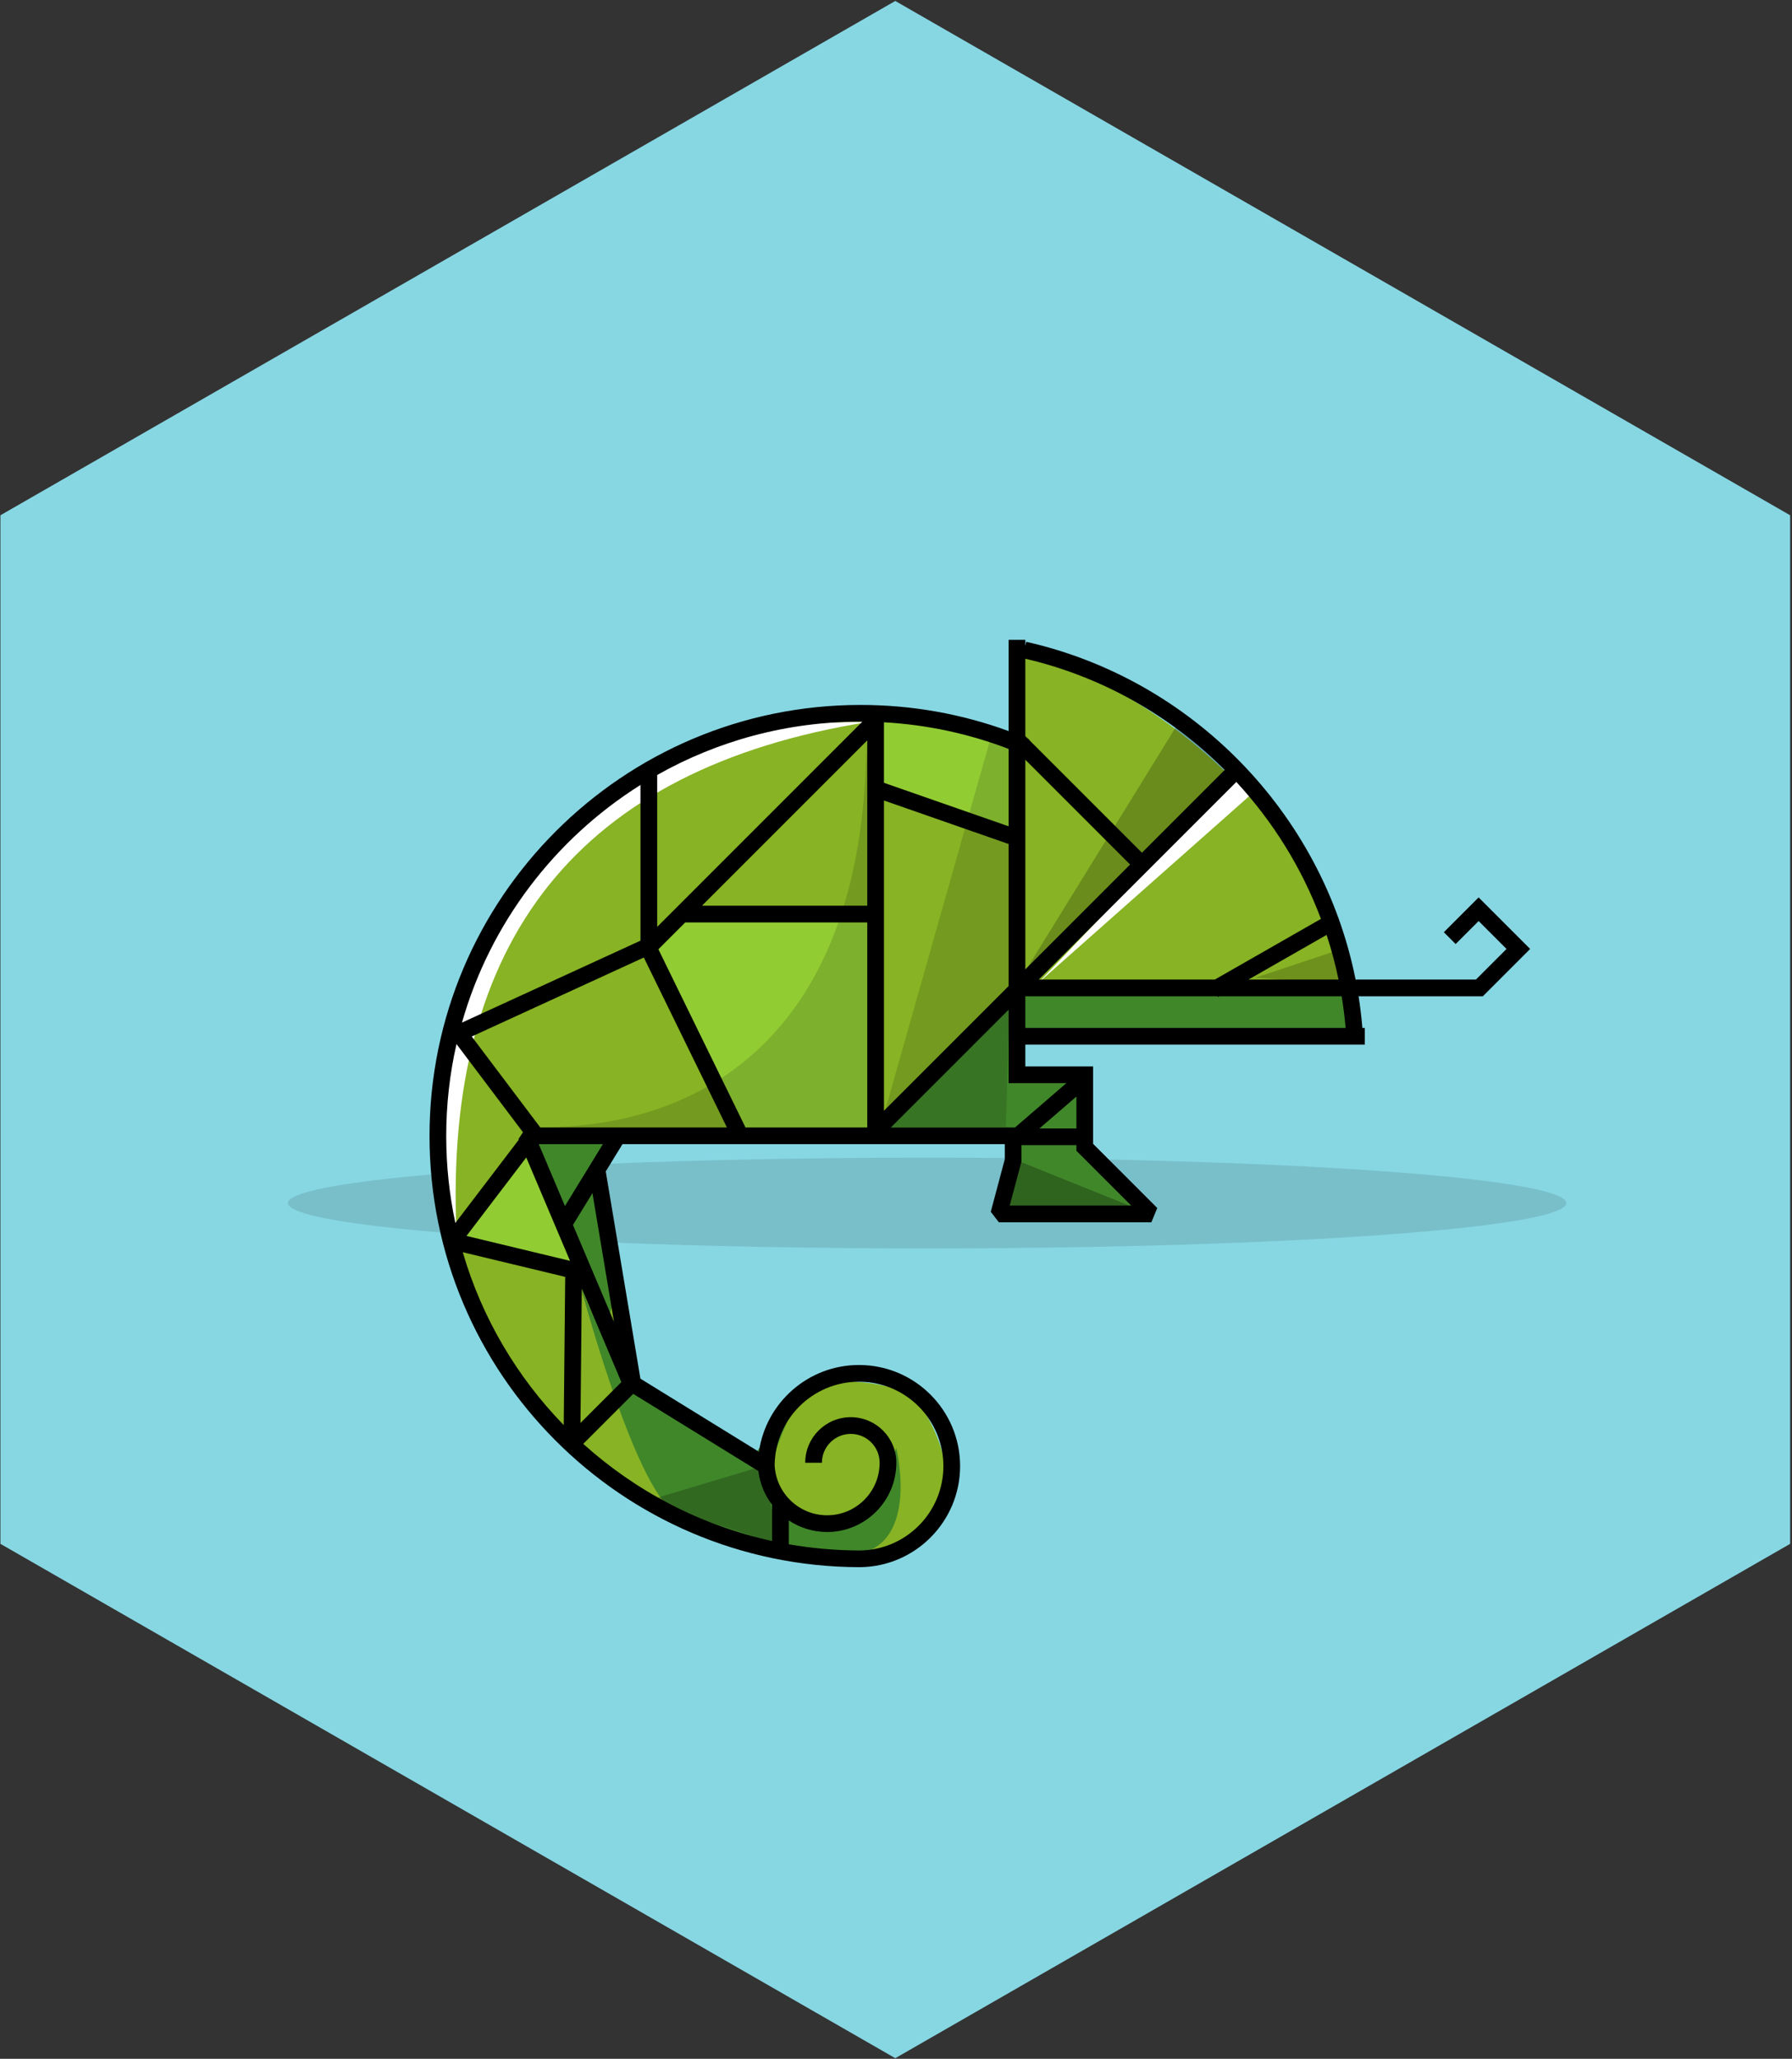 <?xml version="1.0" encoding="UTF-8" standalone="no"?><!DOCTYPE svg PUBLIC "-//W3C//DTD SVG 1.1//EN" "http://www.w3.org/Graphics/SVG/1.1/DTD/svg11.dtd"><svg width="100%" height="100%" viewBox="0 0 1029 1182" version="1.1" xmlns="http://www.w3.org/2000/svg" xmlns:xlink="http://www.w3.org/1999/xlink" xml:space="preserve" xmlns:serif="http://www.serif.com/" style="fill-rule:evenodd;clip-rule:evenodd;stroke-linejoin:round;stroke-miterlimit:2;"><rect x="0" y="0" width="1029" height="1182" fill="#333333" stroke="none"/><rect id="shniy_emptystate" x="0.25" y="0.554" width="1028" height="1181.1" style="fill:none;"/><clipPath id="_clip1"><rect x="0.25" y="0.554" width="1028" height="1181.1"/></clipPath><g clip-path="url(#_clip1)"><g><g><path id="path78" d="M514.087,0.554l-513.837,295.267l-0,590.535l513.837,295.3l513.838,-295.3l-0,-590.535l-513.838,-295.267Z" style="fill:#87d7e3;fill-rule:nonzero;"/></g><g><ellipse cx="532.357" cy="690.7" rx="367.039" ry="26.067" style="fill-opacity:0.11;"/><path d="M777.506,595.394l-194.783,0l-0,22.291l40.797,-0l0,39.316l34.762,36.557l-47.161,4.786l-37.246,-1.924l5.339,-43.742l-226.924,0l-11.995,22.3l23.115,119.421l70.273,43.783c0,-0 23.236,-44.152 36.15,-45.082c12.914,-0.929 48.843,-0.313 57.841,12.622c8.997,12.934 23.502,42.01 9.794,60.663c-13.707,18.652 -39.137,33.086 -69.432,28.522c-30.295,-4.563 -67.461,-19.407 -95.031,-31.578c-27.57,-12.171 -72.144,-52.481 -88.746,-80.331c-16.601,-27.851 -69.104,-195.65 30.338,-296.922c64.731,-65.923 131.606,-72.972 131.606,-72.972c44.837,-4.426 90.439,0.582 136.52,11.489l-0,-48.462c-0,0 44.161,1.715 105.882,53.389c63.886,53.487 81.898,115.874 78.934,117.506l9.967,48.368Z" style="fill:#87b324;"/><path d="M500.543,525.564l-104.581,-2.572l-25.784,24.594l50.668,101.688l84.745,5.866l-5.048,-129.576Z" style="fill:#91cc33;"/><path d="M583.316,424.593l-77.725,-16.216l-0,45.614l78.372,29.003l-0.647,-58.401Z" style="fill:#91cc33;"/><path d="M317.979,691.639l-14.215,-36.499l-40.548,58.086l74.26,17.936l-19.497,-39.523Z" style="fill:#91cc33;"/><path d="M498.771,414.483c-167.361,26.691 -243.978,126.234 -236.655,293.169c0,-0 -26.547,-96.875 20.801,-171.388c47.348,-74.514 92.585,-101.857 125.331,-112.162c32.747,-10.305 90.523,-9.619 90.523,-9.619" style="fill:#fff;"/><path d="M497.492,422.9c-0,164.696 -88.172,224.282 -186.586,224.282l194.685,2.446l-8.099,-226.728Z" style="fill-opacity:0.14;"/><path d="M710.704,444.431l10.185,9.485l-125.4,111.035l115.215,-120.52Z" style="fill:#fff;"/><path d="M769.868,545.003l-48.979,16.322l48.763,3.626l0.216,-19.948Z" style="fill-opacity:0.19;"/><path d="M677.63,413.5l-88.715,143.751l121.789,-114.335l-33.074,-29.416Z" style="fill-opacity:0.22;"/><path d="M514.653,831.441c-0,-0 15.162,61.008 -29.264,61.466c-53.895,0.555 -75.066,-9.277 -98.46,-25.027c-23.394,-15.751 -53.803,-130.357 -53.803,-130.357c15.533,44.637 52.049,78.673 99.452,98.982c0,0 10.307,-16.012 19.641,-25.749c9.334,-9.738 -13.813,27.253 -8.243,38.78c5.571,11.527 6.757,25.01 28.301,22.191c21.544,-2.819 25.639,-3.853 29.241,-11.348c3.602,-7.496 13.135,-28.938 13.135,-28.938Z" style="fill:#40872a;"/><path d="M437.884,841.713l-67.706,20.317l77.446,24.72l-9.74,-45.037Z" style="fill-opacity:0.22;"/><path d="M349.968,652.678l-45.472,0l10.492,35.792l33.767,70.871l4.699,-16.583l-10.935,-68.624l7.449,-21.456Z" style="fill:#40872a;"/><rect x="588.237" y="566.44" width="184.7" height="25.351" style="fill:#40872a;"/><path d="M580.993,574.383l-75.402,78.295l74.686,0l-6.758,44.238l83.276,0.957l-35.085,-45.195l1.09,-39.828l-34.563,0.575l-7.244,-39.042Z" style="fill:#40872a;"/><path d="M583.963,666.202l66.968,26.949l-74.565,-0l7.597,-26.949Z" style="fill-opacity:0.26;"/><path d="M493.263,899.754c-136.199,-0.483 -246.626,-111.206 -246.626,-247.517c0,-136.61 110.91,-247.519 247.519,-247.519c29.862,0 58.495,5.301 85.011,15.01l0,-52.377l9.592,0l0,3.484l0.532,-2.362c94.897,21.379 169.978,98.02 189.113,193.914l69.096,0c-0,0 17.574,-17.575 17.574,-17.575l-16.019,-16.019l-13.196,13.197l-6.783,-6.783l19.979,-19.979l29.585,29.584l-27.167,27.167l-71.353,0c0.949,5.995 1.681,12.059 2.187,18.183l1.4,-0l0,9.592c0,-0 -164.554,-0 -194.948,-0c0,-0 0,12.51 0,12.51l38.93,-0l0,44.451l36.839,36.839l-3.391,8.187l-87.584,0l-4.634,-6.032l8.043,-30.149c0,0 0,-8.667 0,-8.666l-219.534,-0l-9.596,15.653l19.908,118.975l68.059,41.974c3.997,-28.148 28.219,-49.824 57.464,-49.824c32.034,-0 58.042,26.007 58.042,58.041c-0,31.736 -25.526,57.557 -57.149,58.035l-0,0.007c-0.201,0 -0.401,-0 -0.602,-0.001c-0.097,0.001 -0.194,0.001 -0.291,0.001l-0,-0.001Zm85.904,-469.783c-22.428,-8.594 -46.484,-13.887 -71.573,-15.287l-0,34.745l71.573,24.972l0,-44.43Zm-83.965,-15.658c-0.349,-0.002 -0.697,-0.003 -1.046,-0.003c-42.429,0 -82.278,11.13 -116.786,30.627l0,87.207l117.832,-117.831Zm-127.424,36.345c-49.17,30.91 -86.256,79.309 -102.507,136.442l102.507,-47.044l0,-89.398Zm-105.653,148.753c-3.858,16.993 -5.895,34.673 -5.895,52.826c-0,17.112 1.81,33.805 5.25,49.897l36.398,-47.764l-0.17,-0.402l2.594,-3.916l-38.177,-50.641Zm3.594,119.515c11.037,37.82 31.221,71.756 57.992,99.248l0.836,-85.095l-58.828,-14.153Zm69.193,110.029c30.17,27.207 67.331,46.808 108.448,55.764l-0,-20.791c-4.212,-5.503 -7.02,-12.136 -7.886,-19.363l-71.857,-44.316l-28.705,28.706Zm118.04,57.646c13.189,2.307 26.751,3.526 40.588,3.561c26.613,-0.15 48.172,-21.801 48.172,-48.449c0,-26.74 -21.709,-48.449 -48.449,-48.449c-26.576,-0 -48.183,21.444 -48.447,47.959c0.746,15.985 13.96,28.735 30.129,28.735c16.647,-0 30.163,-13.515 30.163,-30.163c-0,-9.146 -7.426,-16.572 -16.573,-16.572c-9.146,0 -16.572,7.426 -16.572,16.572l-9.592,0c0,-14.44 11.724,-26.164 26.164,-26.164c14.441,-0 26.165,11.724 26.165,26.164c-0,21.942 -17.814,39.755 -39.755,39.755c-8.13,0 -15.693,-2.445 -21.993,-6.64l-0,13.691Zm135.807,-508.409l0,44.414l1.485,1.484c0.255,0.108 0.51,0.217 0.765,0.325l-0.131,0.309l64.843,64.844l47.548,-47.548c-31.066,-31.027 -70.542,-53.604 -114.51,-63.828Zm179.856,184.195c-1.814,-8.724 -4.111,-17.279 -6.86,-25.636l-44.85,25.636l51.71,0Zm-10.097,-34.834c-11.009,-29.331 -27.66,-55.988 -48.596,-78.621l-113.454,113.455l101.107,0l60.943,-34.834Zm14.163,62.609c-0.527,-6.128 -1.289,-12.191 -2.278,-18.183l-70.28,0l-0.72,0.412l-0.235,-0.412l-110.409,0l0,18.183l183.922,-0Zm-426.505,66.732l-36.811,-0l15.041,35.511l21.77,-35.511Zm-17.173,46.365l23.543,55.585l-12.355,-73.835l-11.188,18.25Zm27.803,90.236l-22.733,-53.67l-0.758,77.161l23.491,-23.491Zm-29.486,-69.615l-25.133,-59.338c-13.275,17.42 -34.319,45.035 -34.319,45.035l59.452,14.303Zm-17.078,-76.579l107.159,0l-47.71,-97.569l-98.817,45.351l39.368,52.218Zm117.497,0l70.263,0l-0,-117.72l-104.503,-0l-15.436,15.436l49.95,102.15l-0.274,0.134Zm83.814,0l71.299,0l29.477,-25.445l-33.162,-0l0,-42.168l-67.614,67.613Zm75.001,10.173l0,9.344l-6.757,25.331l69.761,-0l-31.461,-31.461c0,0 0,-1.214 0,-3.214l-31.543,0Zm31.543,-9.592c0,-6.064 0,-13.105 0,-18.334l-21.238,18.334l21.238,-0Zm-38.93,-81.76l0,-81.561l-71.573,-24.972l-0,178.106l71.573,-71.573Zm9.592,-129.95l0,120.358l60.179,-60.179l-60.179,-60.179Zm-90.757,83.816l-0,-94.909l-94.91,94.909l94.91,0Z"/><path d="M568.726,424.102l-63.135,222.922l72.061,0l5.664,-216.468l-14.59,-6.454Z" style="fill-opacity:0.14;"/></g></g></g></svg>